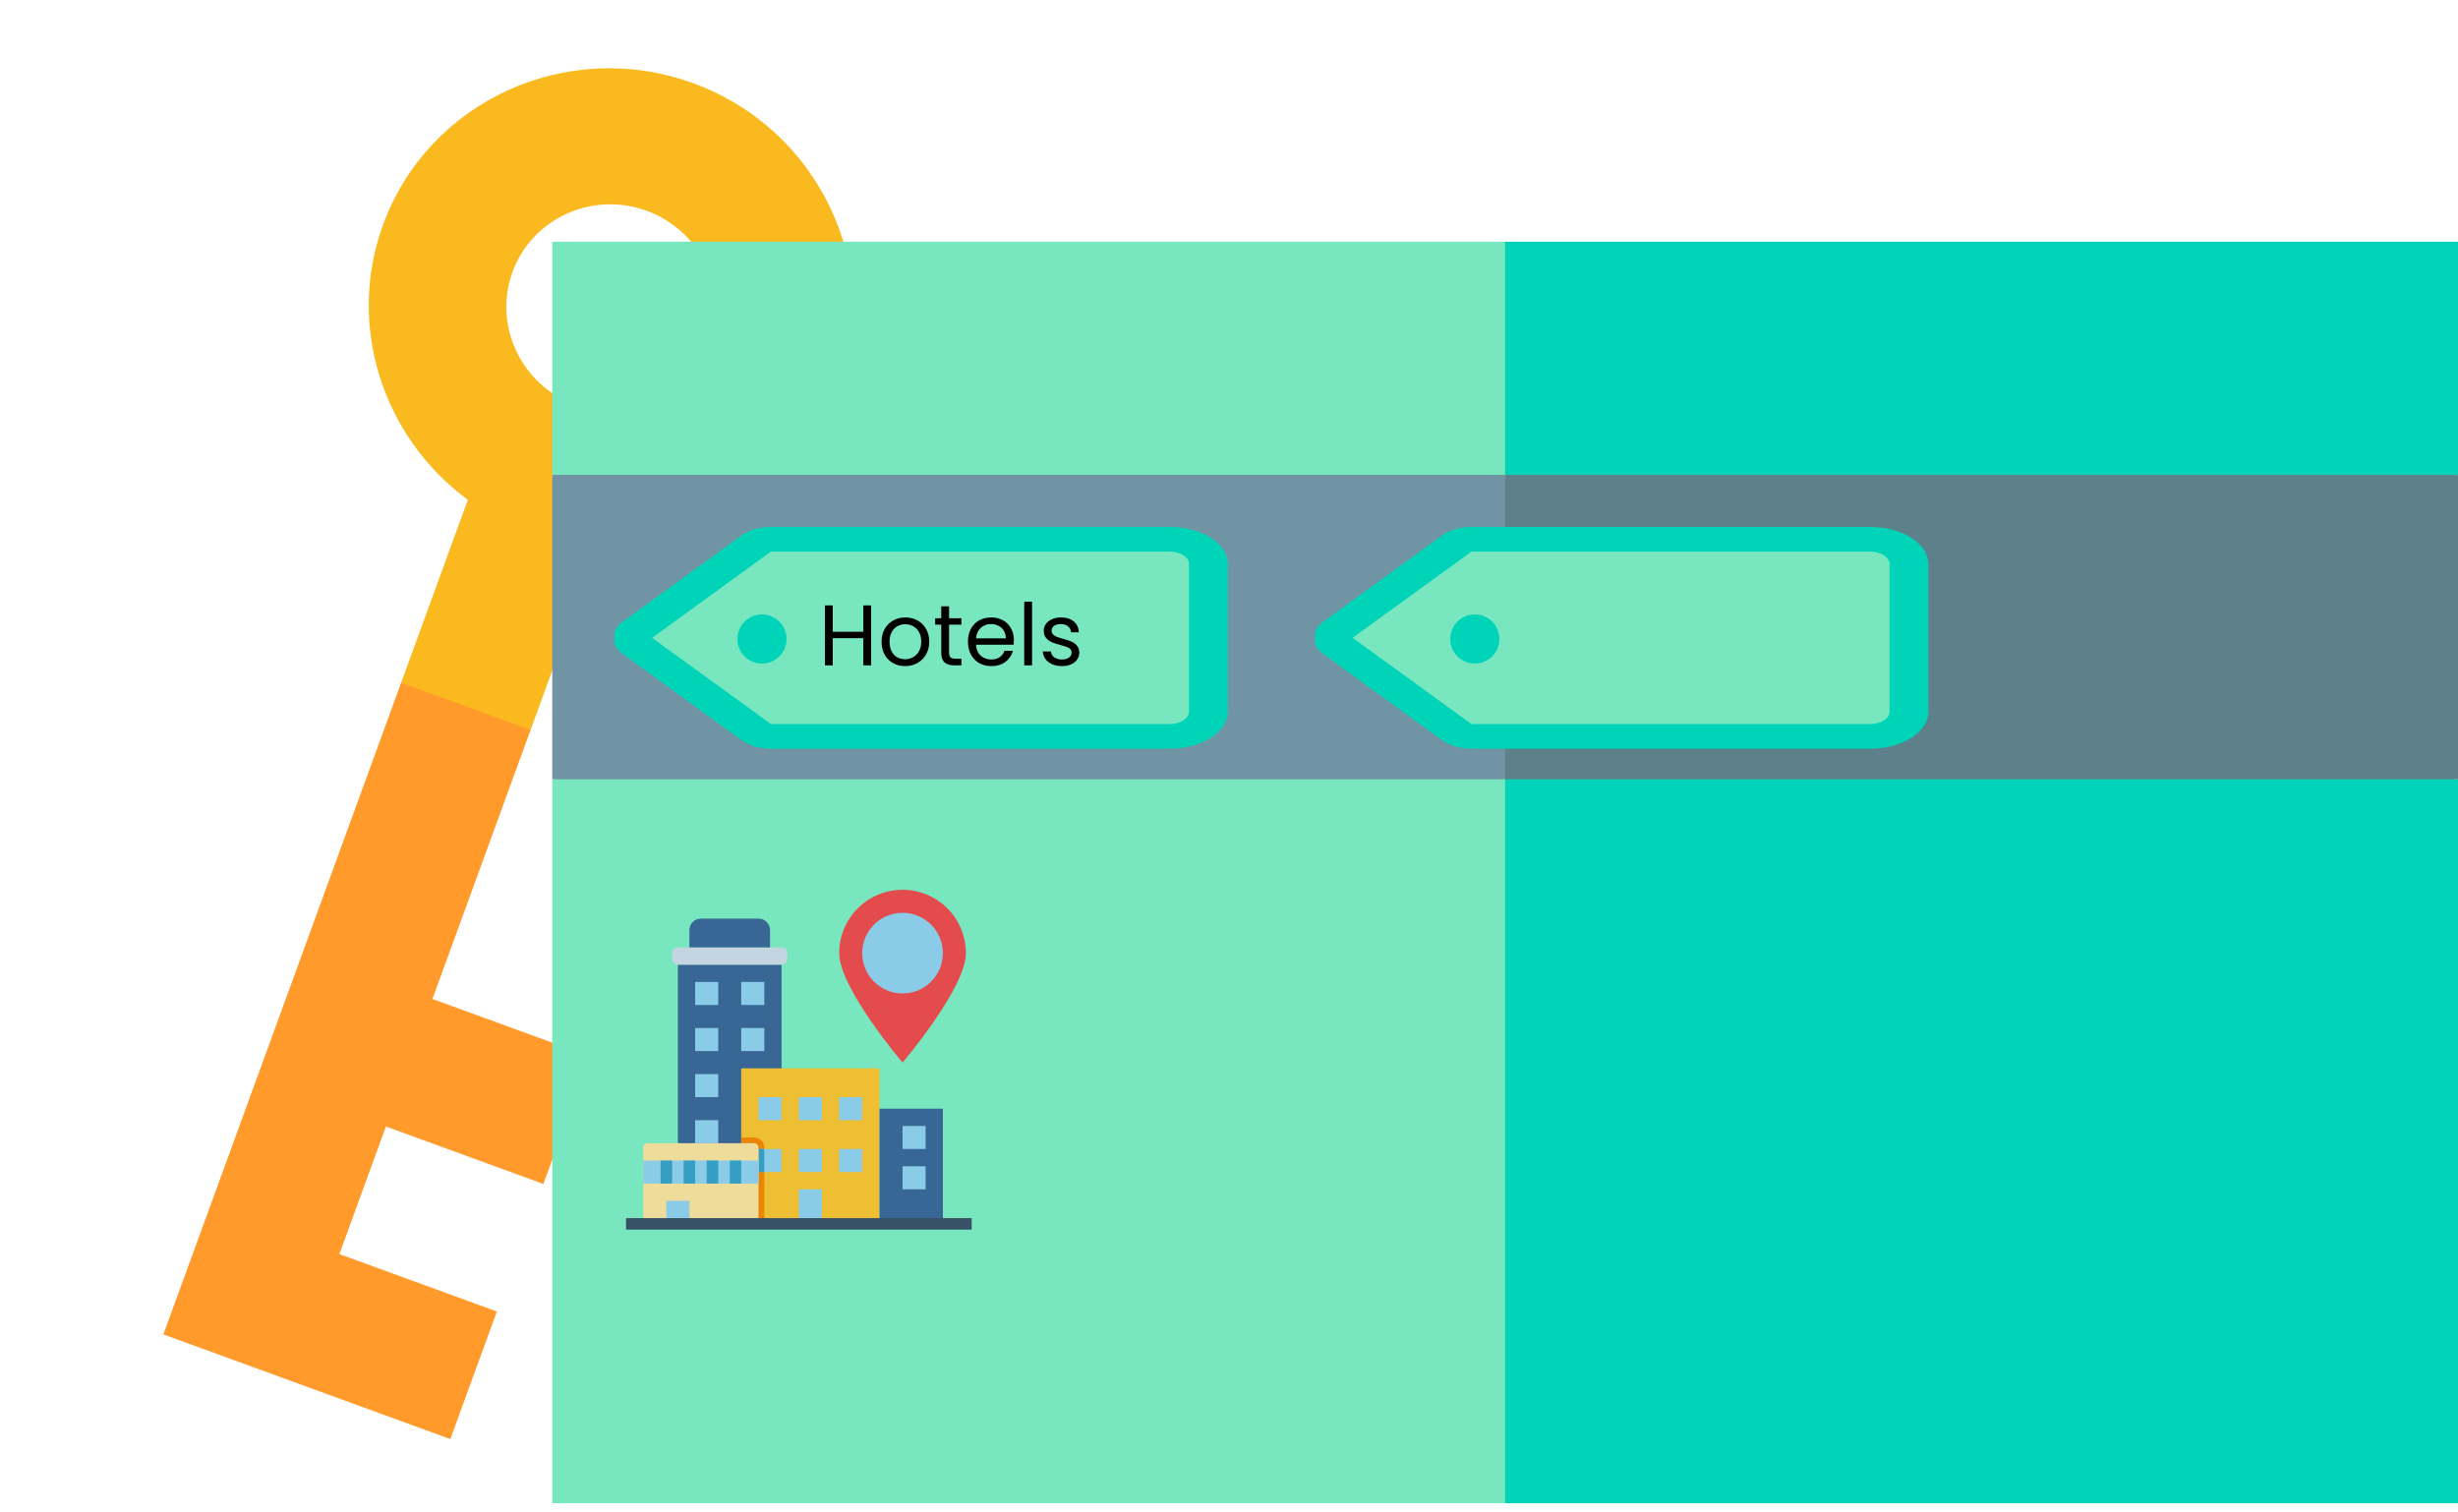 <svg width="200" height="123" viewBox="0 0 200 123" fill="none" xmlns="http://www.w3.org/2000/svg">
<g id="hotel2">
<g id="KEY">
<g id="Group">
<path id="Vector" d="M38.066 40.674C31.208 35.631 28.147 26.572 31.168 18.29C34.847 8.205 46.166 3.037 56.401 6.77C66.635 10.503 71.969 21.745 68.29 31.83C65.269 40.113 57.095 45.074 48.6 44.517L43.172 59.399L35.012 63.53L32.638 55.557L38.067 40.674L38.066 40.674ZM57.757 27.988C59.348 23.627 57.041 18.765 52.615 17.15C48.188 15.536 43.293 17.771 41.702 22.132C40.111 26.494 42.418 31.356 46.844 32.97C51.27 34.585 56.166 32.35 57.757 27.988V27.988Z" fill="#FAB91E"/>
</g>
<path id="Vector_2" d="M32.638 55.557L43.171 59.399L35.186 81.291L48 85.966L44.214 96.345L31.4 91.671L27.614 102.051L40.428 106.725L36.642 117.105L13.294 108.588L32.638 55.557Z" fill="#FF9A2B"/>
</g>
<g id="Group_2">
<g id="Group_3">
<g id="Group_4">
<path id="Vector_3" d="M44.935 63.415V122.324H122.467L135.896 92.552L122.467 54.917L121.785 54.842L44.935 63.415Z" fill="#78E7C0"/>
<path id="Vector_4" d="M44.935 19.671V38.647L122.468 46.77L132.977 30.756L122.468 19.671H44.935Z" fill="#78E7C0"/>
<path id="Vector_5" d="M200 38.647V19.671H122.467V46.77L122.88 46.814L200 38.647Z" fill="#00D4B8"/>
</g>
<path id="Vector_6" d="M200 122.324V63.415L122.467 54.917V122.324H200Z" fill="#00D4B8"/>
<g id="Group_5">
<path id="Vector_7" d="M44.935 38.646V63.415H122.467L132.977 49.733L122.467 38.646H44.935Z" fill="#7194A4"/>
</g>
<path id="Vector_8" d="M122.467 38.646H200V63.415H122.467V38.646Z" fill="#5E808A"/>
</g>
</g>
<g id="tag 2" clip-path="url(#clip0)">
<path id="Vector_9" d="M152.166 43.885H119.727C119.272 43.885 118.839 44.009 118.538 44.227L108.868 51.244C108.346 51.622 108.346 52.187 108.868 52.565L118.538 59.582C118.838 59.8 119.272 59.924 119.727 59.924H152.166C153.91 59.924 155.324 59.026 155.324 57.919V45.89C155.324 44.783 153.91 43.885 152.166 43.885Z" fill="#78E7C0"/>
<circle id="Ellipse 2" cx="120" cy="52" r="2" fill="#00D4B8"/>
<path id="Vector_10" d="M152.166 60.926H119.727C118.816 60.926 117.949 60.677 117.349 60.242L107.679 53.224C106.643 52.467 106.643 51.342 107.679 50.584L117.349 43.567C117.949 43.132 118.816 42.882 119.727 42.882H152.166C154.782 42.882 156.902 44.229 156.902 45.889V57.919C156.902 59.58 154.782 60.926 152.166 60.926V60.926ZM119.727 44.887L110.057 51.904L119.727 58.921H152.166C153.038 58.921 153.745 58.472 153.745 57.919V45.89C153.745 45.336 153.038 44.887 152.166 44.887H119.727Z" fill="#00D4B8"/>
</g>
<g id="tag 3" clip-path="url(#clip1)">
<path id="Vector_11" d="M95.166 43.885H62.727C62.272 43.885 61.839 44.009 61.538 44.227L51.868 51.244C51.346 51.622 51.346 52.187 51.868 52.565L61.538 59.582C61.838 59.8 62.272 59.924 62.727 59.924H95.166C96.91 59.924 98.324 59.026 98.324 57.919V45.89C98.324 44.783 96.91 43.885 95.166 43.885Z" fill="#78E7C0"/>
<path id="Vector_12" d="M95.166 60.926H62.727C61.816 60.926 60.949 60.677 60.349 60.242L50.679 53.224C49.643 52.467 49.643 51.342 50.679 50.584L60.349 43.567C60.949 43.132 61.816 42.882 62.727 42.882H95.166C97.782 42.882 99.903 44.229 99.903 45.889V57.919C99.903 59.58 97.782 60.926 95.166 60.926V60.926ZM62.727 44.887L53.057 51.904L62.727 58.921H95.166C96.038 58.921 96.745 58.472 96.745 57.919V45.89C96.745 45.336 96.038 44.887 95.166 44.887H62.727Z" fill="#00D4B8"/>
<path id="Hotels" d="M70.882 49.264V54.143H70.245V51.931H67.76V54.143H67.123V49.264H67.76V51.406H70.245V49.264H70.882ZM73.642 54.206C73.283 54.206 72.956 54.124 72.662 53.961C72.373 53.797 72.144 53.566 71.976 53.268C71.813 52.965 71.731 52.614 71.731 52.218C71.731 51.826 71.815 51.48 71.983 51.182C72.156 50.879 72.389 50.648 72.683 50.489C72.977 50.325 73.306 50.244 73.67 50.244C74.034 50.244 74.363 50.325 74.657 50.489C74.951 50.648 75.182 50.876 75.35 51.175C75.523 51.474 75.609 51.821 75.609 52.218C75.609 52.614 75.521 52.965 75.343 53.268C75.171 53.566 74.935 53.797 74.636 53.961C74.338 54.124 74.006 54.206 73.642 54.206ZM73.642 53.646C73.871 53.646 74.086 53.592 74.286 53.485C74.487 53.377 74.648 53.217 74.769 53.002C74.895 52.787 74.958 52.526 74.958 52.218C74.958 51.91 74.898 51.648 74.776 51.434C74.655 51.219 74.496 51.06 74.3 50.958C74.104 50.85 73.892 50.797 73.663 50.797C73.43 50.797 73.215 50.85 73.019 50.958C72.828 51.06 72.674 51.219 72.557 51.434C72.441 51.648 72.382 51.91 72.382 52.218C72.382 52.531 72.438 52.794 72.55 53.009C72.667 53.224 72.821 53.385 73.012 53.492C73.204 53.594 73.414 53.646 73.642 53.646ZM77.224 50.832V53.093C77.224 53.279 77.264 53.413 77.343 53.492C77.422 53.566 77.56 53.604 77.756 53.604H78.225V54.143H77.651C77.296 54.143 77.03 54.061 76.853 53.898C76.676 53.734 76.587 53.466 76.587 53.093V50.832H76.09V50.307H76.587V49.341H77.224V50.307H78.225V50.832H77.224ZM82.497 52.078C82.497 52.199 82.49 52.328 82.476 52.463H79.41C79.433 52.841 79.561 53.137 79.795 53.352C80.033 53.562 80.32 53.667 80.656 53.667C80.931 53.667 81.16 53.604 81.342 53.478C81.528 53.347 81.659 53.175 81.734 52.96H82.42C82.317 53.328 82.112 53.63 81.804 53.863C81.496 54.092 81.113 54.206 80.656 54.206C80.292 54.206 79.965 54.124 79.676 53.961C79.391 53.797 79.167 53.566 79.004 53.268C78.84 52.965 78.759 52.614 78.759 52.218C78.759 51.821 78.838 51.474 78.997 51.175C79.155 50.876 79.377 50.648 79.662 50.489C79.951 50.325 80.282 50.244 80.656 50.244C81.02 50.244 81.342 50.323 81.622 50.482C81.902 50.641 82.116 50.86 82.266 51.14C82.42 51.415 82.497 51.728 82.497 52.078ZM81.839 51.945C81.839 51.702 81.785 51.495 81.678 51.322C81.57 51.145 81.423 51.011 81.237 50.923C81.055 50.83 80.852 50.783 80.628 50.783C80.306 50.783 80.03 50.886 79.802 51.091C79.578 51.296 79.449 51.581 79.417 51.945H81.839ZM83.975 48.963V54.143H83.338V48.963H83.975ZM86.418 54.206C86.124 54.206 85.861 54.157 85.627 54.059C85.394 53.956 85.21 53.816 85.074 53.639C84.939 53.457 84.864 53.249 84.85 53.016H85.508C85.527 53.207 85.615 53.364 85.774 53.485C85.938 53.606 86.15 53.667 86.411 53.667C86.654 53.667 86.845 53.613 86.985 53.506C87.125 53.398 87.195 53.263 87.195 53.1C87.195 52.932 87.121 52.808 86.971 52.729C86.822 52.645 86.591 52.563 86.278 52.484C85.993 52.409 85.76 52.334 85.578 52.26C85.401 52.181 85.247 52.066 85.116 51.917C84.99 51.763 84.927 51.562 84.927 51.315C84.927 51.119 84.986 50.939 85.102 50.776C85.219 50.612 85.385 50.484 85.599 50.391C85.814 50.293 86.059 50.244 86.334 50.244C86.759 50.244 87.102 50.351 87.363 50.566C87.624 50.781 87.764 51.075 87.783 51.448H87.146C87.132 51.247 87.05 51.086 86.901 50.965C86.757 50.843 86.561 50.783 86.313 50.783C86.085 50.783 85.903 50.832 85.767 50.93C85.632 51.028 85.564 51.156 85.564 51.315C85.564 51.441 85.604 51.546 85.683 51.63C85.767 51.709 85.87 51.775 85.991 51.826C86.117 51.873 86.29 51.926 86.509 51.987C86.784 52.062 87.008 52.136 87.181 52.211C87.354 52.281 87.501 52.388 87.622 52.533C87.748 52.678 87.814 52.867 87.818 53.1C87.818 53.31 87.76 53.499 87.643 53.667C87.526 53.835 87.361 53.968 87.146 54.066C86.936 54.159 86.694 54.206 86.418 54.206Z" fill="black"/>
<circle id="Ellipse 2_2" cx="62" cy="52" r="2" fill="#00D4B8"/>
</g>
<g id="building (2) 1">
<path id="Vector_13" d="M55.156 78.5H63.594V93.969H55.156V78.5Z" fill="#396795"/>
<g id="Group_6">
<path id="Vector_14" d="M56.562 79.906H58.438V81.781H56.562V79.906Z" fill="#8ACCE7"/>
<path id="Vector_15" d="M60.312 79.906H62.188V81.781H60.312V79.906Z" fill="#8ACCE7"/>
<path id="Vector_16" d="M56.562 83.656H58.438V85.531H56.562V83.656Z" fill="#8ACCE7"/>
<path id="Vector_17" d="M60.312 83.656H62.188V85.531H60.312V83.656Z" fill="#8ACCE7"/>
<path id="Vector_18" d="M56.562 87.406H58.438V89.281H56.562V87.406Z" fill="#8ACCE7"/>
<path id="Vector_19" d="M56.562 91.156H58.438V93.031H56.562V91.156Z" fill="#8ACCE7"/>
</g>
<path id="Vector_20" d="M63.594 77.094H55.156C54.897 77.094 54.688 77.304 54.688 77.562V78.031C54.688 78.29 54.897 78.5 55.156 78.5H63.594C63.853 78.5 64.062 78.29 64.062 78.031V77.562C64.062 77.304 63.853 77.094 63.594 77.094Z" fill="#C4D4E0"/>
<path id="Vector_21" d="M57.031 74.75H61.719C61.967 74.75 62.206 74.849 62.382 75.025C62.557 75.2 62.656 75.439 62.656 75.688V77.094H56.094V75.688C56.094 75.439 56.193 75.2 56.368 75.025C56.544 74.849 56.783 74.75 57.031 74.75V74.75Z" fill="#396795"/>
<path id="Vector_22" d="M60.312 86.938H71.562V99.594H60.312V86.938Z" fill="#EEBE33"/>
<path id="Vector_23" d="M62.188 93.383V99.594H60.312V92.562H61.367C61.585 92.563 61.793 92.649 61.947 92.803C62.101 92.957 62.187 93.165 62.188 93.383V93.383Z" fill="#E88604"/>
<g id="Group_7">
<path id="Vector_24" d="M61.719 89.281H63.594V91.156H61.719V89.281Z" fill="#8ACCE7"/>
<path id="Vector_25" d="M65 89.281H66.875V91.156H65V89.281Z" fill="#8ACCE7"/>
<path id="Vector_26" d="M68.281 89.281H70.156V91.156H68.281V89.281Z" fill="#8ACCE7"/>
<path id="Vector_27" d="M61.719 93.5H63.594V95.375H61.719V93.5Z" fill="#8ACCE7"/>
<path id="Vector_28" d="M65 93.5H66.875V95.375H65V93.5Z" fill="#8ACCE7"/>
<path id="Vector_29" d="M68.281 93.5H70.156V95.375H68.281V93.5Z" fill="#8ACCE7"/>
</g>
<path id="Vector_30" d="M61.719 93.5H62.188V95.375H61.719V93.5Z" fill="#379EC3"/>
<path id="Vector_31" d="M71.562 90.219H76.719V99.594H71.562V90.219Z" fill="#396795"/>
<path id="Vector_32" d="M73.438 91.625H75.312V93.5H73.438V91.625Z" fill="#8ACCE7"/>
<path id="Vector_33" d="M73.438 94.906H75.312V96.781H73.438V94.906Z" fill="#8ACCE7"/>
<path id="Vector_34" d="M52.695 93.031H61.367C61.46 93.031 61.55 93.068 61.616 93.134C61.682 93.2 61.719 93.29 61.719 93.383V99.594H52.344V93.383C52.344 93.29 52.381 93.2 52.447 93.134C52.513 93.068 52.602 93.031 52.695 93.031Z" fill="#EEDC9A"/>
<path id="Vector_35" d="M54.219 97.719H56.094V99.594H54.219V97.719Z" fill="#8ACCE7"/>
<path id="Vector_36" d="M52.344 94.438H61.719V96.312H52.344V94.438Z" fill="#8ACCE7"/>
<path id="Vector_37" d="M53.75 94.438H54.688V96.312H53.75V94.438Z" fill="#379EC3"/>
<path id="Vector_38" d="M55.625 94.438H56.562V96.312H55.625V94.438Z" fill="#379EC3"/>
<path id="Vector_39" d="M57.5 94.438H58.438V96.312H57.5V94.438Z" fill="#379EC3"/>
<path id="Vector_40" d="M59.375 94.438H60.312V96.312H59.375V94.438Z" fill="#379EC3"/>
<path id="Vector_41" d="M65 96.781H66.875V99.594H65V96.781Z" fill="#8ACCE7"/>
<path id="Vector_42" d="M50.938 99.125H79.062V100.062H50.938V99.125Z" fill="#395166"/>
<path id="Vector_43" d="M78.594 77.562C78.594 76.195 78.05 74.883 77.084 73.916C76.117 72.95 74.805 72.406 73.438 72.406C72.07 72.406 70.758 72.95 69.791 73.916C68.825 74.883 68.281 76.195 68.281 77.562C68.281 80.41 73.438 86.469 73.438 86.469C73.438 86.469 78.594 80.41 78.594 77.562Z" fill="#E44B4D"/>
<path id="Vector_44" d="M73.438 80.844C75.25 80.844 76.719 79.375 76.719 77.562C76.719 75.75 75.25 74.281 73.438 74.281C71.625 74.281 70.156 75.75 70.156 77.562C70.156 79.375 71.625 80.844 73.438 80.844Z" fill="#8ACCE7"/>
</g>
</g>
<defs>
<clipPath id="clip0">
<rect width="50" height="31.746" fill="white" transform="translate(107 36)"/>
</clipPath>
<clipPath id="clip1">
<rect width="50" height="31.746" fill="white" transform="translate(50 36)"/>
</clipPath>
</defs>
</svg>
